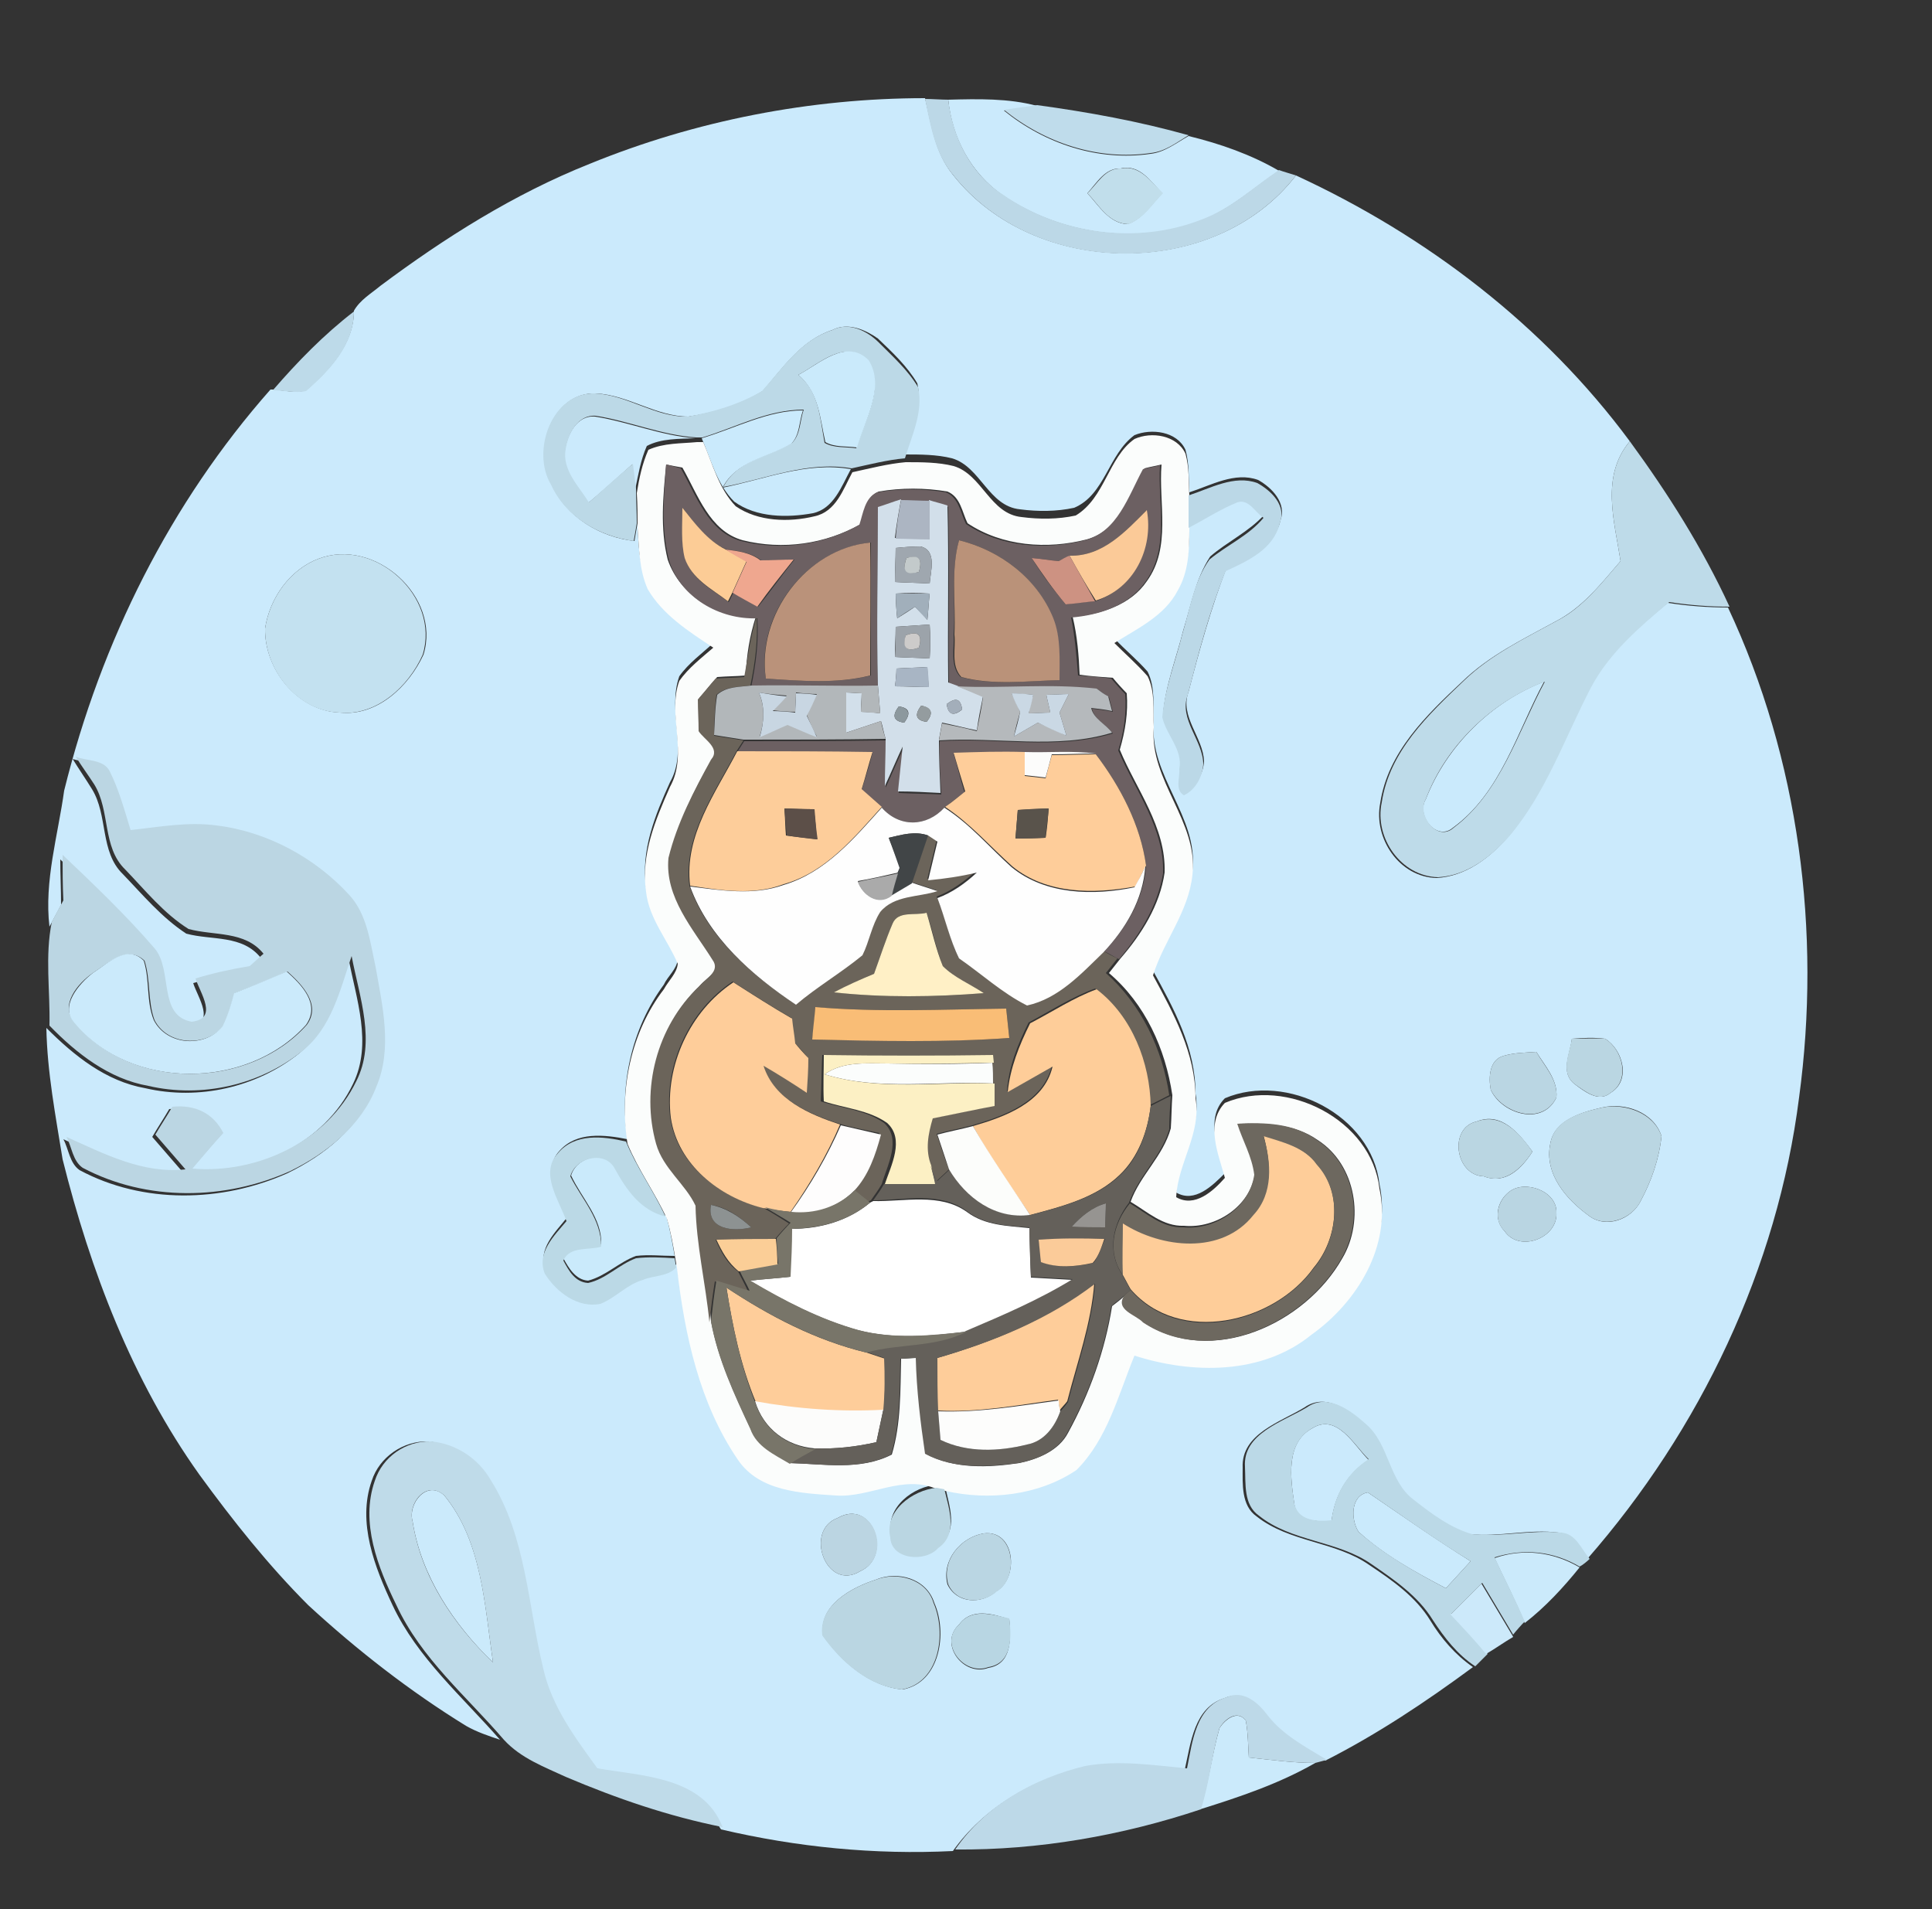 <?xml version="1.0" encoding="utf-8"?>
<!-- Generator: Adobe Illustrator 26.0.3, SVG Export Plug-In . SVG Version: 6.00 Build 0)  -->
<svg version="1.1" id="Layer_1" xmlns="http://www.w3.org/2000/svg" xmlns:xlink="http://www.w3.org/1999/xlink" x="0px" y="0px"
	 viewBox="0 0 250 247" style="enable-background:new 0 0 250 247;" xml:space="preserve">
<rect x="0" y="0" width="250" height="247" fill="#333333" stroke="none"/>
<style type="text/css">
	.st0{fill:#FFFFFF;}
	.st1{fill:#CBEAFC;}
	.st2{fill:#BCD8E7;}
	.st3{fill:#BFDCEB;}
	.st4{fill:#C1DEEB;}
	.st5{fill:#BDDAE9;}
	.st6{fill:#BCD9E7;}
	.st7{fill:#CAEAFB;}
	.st8{fill:#CAEAFC;}
	.st9{fill:#FBFDFC;}
	.st10{fill:#BEDBE9;}
	.st11{fill:#6C6062;}
	.st12{fill:#BBD8E7;}
	.st13{fill:#D2DFEA;}
	.st14{fill:#ACB5C2;}
	.st15{fill:#FCCC96;}
	.st16{fill:#FBCA98;}
	.st17{fill:#BA9279;}
	.st18{fill:#EFA78F;}
	.st19{fill:#BA927A;}
	.st20{fill:#9FA7AF;}
	.st21{fill:#C3E1F0;}
	.st22{fill:#C3CACB;}
	.st23{fill:#CD9282;}
	.st24{fill:#A1AFBB;}
	.st25{fill:#6B645A;}
	.st26{fill:#9CA3AA;}
	.st27{fill:#CDCBCA;}
	.st28{fill:#A8B5C4;}
	.st29{fill:#B2B7BA;}
	.st30{fill:#B5B9BC;}
	.st31{fill:#C8D6E2;}
	.st32{fill:#CAD8E4;}
	.st33{fill:#8C989E;}
	.st34{fill:#949C9F;}
	.st35{fill:#A3AEBA;}
	.st36{fill:#FDCD9A;}
	.st37{fill:#FECD9A;}
	.st38{fill:#FCFCFB;}
	.st39{fill:#BBD6E3;}
	.st40{fill:#5C4F48;}
	.st41{fill:#59534B;}
	.st42{fill:#FEFEFE;}
	.st43{fill:#414547;}
	.st44{fill:#AAAAAA;}
	.st45{fill:#FFF0C6;}
	.st46{fill:#CBEAFB;}
	.st47{fill:#FECD99;}
	.st48{fill:#F9BD76;}
	.st49{fill:#BAD6E2;}
	.st50{fill:#BAD6E3;}
	.st51{fill:#FCF0C4;}
	.st52{fill:#64605A;}
	.st53{fill:#6D685F;}
	.st54{fill:#FEFDFD;}
	.st55{fill:#FCFDFB;}
	.st56{fill:#BBD9E6;}
	.st57{fill:#787569;}
	.st58{fill:#B9D5E2;}
	.st59{fill:#8D9292;}
	.st60{fill:#969491;}
	.st61{fill:#FBCE97;}
	.st62{fill:#FBCB99;}
	.st63{fill:#FDFDFC;}
	.st64{fill:#BBD9E7;}
	.st65{fill:#BFDBE9;}
	.st66{fill:#BBD5E2;}
	.st67{fill:#CCE9FA;}
	.st68{fill:#B8D6E3;}
	.st69{fill:#BDD9E8;}
</style>
<g id="_x23_ffffffff">
	<path class="st0" d="M112.6,155.6l0.4-0.2c4,0.1,8.6-1.1,12.1,1.4c2.4,1.8,5.3,1.8,8.1,2.1c0.1,2.1,0.1,4.3,0.2,6.4
		c1.8,0.1,3.6,0.2,5.4,0.3c-4.4,2.7-9.1,4.7-13.8,6.7c-4.6,0.6-9.4,1-14-0.2c-5-1.4-9.6-3.8-14-6.4c1.7-0.2,3.5-0.3,5.2-0.5
		c0.1-2.1,0.1-4.1,0.2-6.2C106.1,159,109.7,158,112.6,155.6z"/>
</g>
<g id="_x23_cbeafcff">
	<path class="st1" d="M76.3,21.2c13.7-5.6,28.6-8.5,43.4-8.5c0.8,3.4,1.3,7.1,3.6,9.9c10.5,13.4,33.9,13.7,44.4,0.1
		c16.9,7.8,32.1,19.4,43.2,34.4c-3.8,4.5-2,10.3-1.2,15.5c-2.5,2.9-4.9,6-8.4,7.8c-4.2,2.3-8.6,4.4-12.1,7.8
		c-4.6,4.3-9.6,9.1-10.6,15.7c-0.9,4.6,2.5,9.6,7.3,9.7c3.7-0.2,6.9-2.6,9.2-5.3c4.8-5.6,7.2-12.8,10.6-19.3
		c2.4-4.5,6.2-7.8,10.1-11c2.6,0.4,5.2,0.6,7.8,0.6c9.2,19.6,12.1,42,9.2,63.4c-2.8,22.1-12.8,43-27.4,59.7
		c-1.1-1.2-1.8-3.2-3.7-3.4c-3.8-0.5-7.7,0.6-11.5,0.2c-2.8-0.8-5.2-2.6-7.5-4.4c-3.2-2.4-3.1-7.2-6.2-9.8c-2-1.9-5-4.1-7.7-2.2
		c-3.1,1.9-8.2,3.4-8,7.8c0,2.1-0.2,4.9,1.8,6.3c4.3,3.4,10.2,3.2,14.6,6.3c3,2,6,4.1,7.9,7.2c1.4,2.3,3.2,4.4,5.5,6
		c-6.1,4.5-12.4,8.7-19.1,12.1c-2.7-1.7-5.7-3.2-7.7-5.8c-1.2-1.6-3.1-3.3-5.3-2.3c-4,1.2-4.4,5.8-5.2,9.3
		c-4.4-0.4-8.8-1.1-13.2-0.3c-6.6,1.6-12.8,5.2-16.8,10.8c-10.1,0.5-20.2-0.5-30-2.8l-0.2-0.3c-2.5-6.5-10.4-6.5-16.2-7.6
		c-2.9-4-5.9-8-7-12.9c-2-8.2-2.1-17.1-6.8-24.4c-1.6-2.8-4.5-4.7-7.7-5c-3.2-0.1-6.3,2-7.3,5.1c-1.9,5.4,0.4,11.2,2.7,16.1
		c3.2,6.8,9,11.8,13.9,17.4c-1.5-0.5-3-1-4.4-1.8c-7.3-4.5-14.1-9.8-20.4-15.6c-5.2-5.2-9.8-11-14.1-16.9
		c-8.7-12.2-14.1-26.4-17.7-40.8c-0.9-5.6-2-11.3-2.1-17c3.6,3.6,7.7,6.9,12.8,7.8c6.9,1.6,14.4-0.1,19.9-4.5
		c3.7-3.1,4.9-8,6.4-12.3c1,5.3,3.1,11,0.6,16.2c-3.7,7.8-12.8,12-21.2,11.3c1.3-1.5,2.7-3.1,4-4.6c-1.3-2.6-3.7-3.7-6.6-3.4
		c-0.7,1.2-1.5,2.4-2.2,3.6c1.3,1.5,2.6,3,3.9,4.5c-5.6,0.7-10.5-2-15.4-4.2c0.7,1.3,0.8,3.1,2.1,4c8.2,4.4,18.4,4.2,26.9,0.4
		c4.7-2.3,9.2-5.8,11.1-10.9c2.1-5,0.8-10.4-0.1-15.5c-0.7-3.2-1.1-6.8-3.4-9.3c-4.5-4.9-10.6-8.3-17.2-9c-3.7-0.5-7.5,0.2-11.1,0.6
		c-0.8-2.6-1.5-5.2-2.7-7.6c-0.8-1.7-2.9-1.4-4.4-1.9c0.8,1.3,1.7,2.6,2.5,3.9c2.1,3.4,1,8.1,4,11c2.6,2.7,5,5.6,8.2,7.7
		c3.3,0.9,7.3,0.1,9.7,3.2c-0.5,0.4-1.3,1.2-1.8,1.6c-2.4,0.3-4.7,0.9-7,1.6c0.6,1.9,3,5.2-0.5,5.6c-4.4-0.8-2.4-6.7-4.8-9.5
		c-3.7-4.3-7.8-8.2-11.9-12.1c0,2,0.1,3.9,0.1,5.9c-0.5,0.9-1,1.9-1.5,2.8c-0.7-5.9,1.1-11.8,1.9-17.6C13.1,82.9,22.1,65,35,50.4
		l0.3,0c1.4,0.1,2.9,0.5,4.3,0.1c3-2.6,6.2-6,6.2-10.3c0.8-1.4,2.2-2.2,3.4-3.2C57.5,30.8,66.5,25.1,76.3,21.2 M107.7,42.7
		c-4,1.3-6.4,4.9-9,7.9c-2.9,1.8-6.3,2.8-9.6,3.3c-4.2,0-7.8-2.8-12-3c-5.6-0.2-8.3,7.5-5.7,11.8c1.9,4.2,6.2,6.8,10.7,7.3
		c0.1-0.6,0.3-1.8,0.4-2.3c0.1,2.7,0.2,5.4,1.3,7.9c1.9,3.4,5.3,5.5,8.5,7.6c-1.5,1.4-3.2,2.6-4.4,4.3c-1.6,4.5,1.2,9.5-1.2,13.7
		c-1.9,4.2-3.8,8.8-3.1,13.6c0.4,3.5,2.8,6.2,4.1,9.3c-0.1,1.3-1.3,2.2-1.8,3.3c-4.2,5.7-5.8,13.1-4.7,20c-3-0.6-6.6-1-8.8,1.5
		c-2.4,2.6,0.1,6,1,8.6c-1.5,1.9-3.9,4.1-2.8,6.8c1.4,2.4,4.2,4.5,7.2,3.9c2-0.8,3.5-2.5,5.5-3.1c1.4-0.6,3.2-0.4,4.3-1.6
		c1,8.6,2.8,17.6,7.9,24.8c2.8,4.1,8.2,4.4,12.7,4.6c4.5,0.3,8.8-2.8,13.1-0.8c-3.1,0.2-6.7,2.9-6,6.4c0.2,2.9,4.5,3.3,6.2,1.4
		c2.6-1.8,1.3-5.1,0.8-7.6c5.7,1.3,12.1,0.6,17-2.7c4-4,5.3-9.8,7.5-14.8c7.5,2.4,16.5,2.5,22.9-2.7c5.9-4.2,10.4-11.4,8.8-18.9
		c-1-8.9-12-14.5-20-11.1c-2.6,2.6-0.8,6.6,0,9.7c-1.6,1.6-3.9,3.9-6.3,2.5c0.2-4.4,3.3-8.2,2.5-12.8c0-5.9-2.8-11-5.5-15.9
		c1.4-4.4,4.6-8.2,5.1-13c0.8-6.9-5.6-12.2-5-19.1c-0.1-2.2,0.2-4.6-0.8-6.6c-1.3-1.5-2.9-2.8-4.3-4.3c3-1.9,6.5-3.5,8.2-6.8
		c1.4-2.4,1.5-5.2,1.5-7.9c2.1-1.1,4.1-2.4,6.3-3.3c1.5-0.5,2.3,1.3,3.4,2c-2,2.2-4.8,3.5-7,5.4c-1.9,2.9-2.5,6.4-3.5,9.6
		c-0.9,3.6-2.3,7.1-2.6,10.8c0.4,2.3,2.6,4.2,2.2,6.7c0.2,1.1-0.6,2.7,0.6,3.4c1.5-0.8,2.4-2.4,2.5-4c-0.1-3.1-3.2-5.8-2-9
		c1.4-5.4,2.9-10.8,4.9-16c2.9-1.3,6.2-2.8,7-6.2c0.8-2.2-1.1-4.2-2.9-5.2c-3-1.1-6.1,0.7-8.9,1.6c-0.1-1.8,0-3.7-0.5-5.5
		c-1.1-2.4-4.4-2.8-6.6-1.9c-3.4,2.5-3.8,7.7-7.8,9.4c-2.3,0.5-4.7,0.5-7,0.2c-4.1-0.4-5.1-5.5-8.8-6.6c-2-0.5-4.1-0.5-6.2-0.5
		c1-2.9,2.4-6,1.7-9.2c-1.3-2.2-3.2-4-5.1-5.8C112.2,42.8,109.8,41.6,107.7,42.7 M41.2,72.3c-3.7,1.4-6.3,5.1-6.9,9
		C34.2,86.6,38.5,92,44,92.2c4.8,0.5,8.9-3.4,10.8-7.5C57.1,77.2,48.5,69.5,41.2,72.3 M203.4,134.4c-0.2,1.9-1.6,4.4,0.4,5.9
		c1.2,0.9,3.1,2.4,4.6,1.1c2.7-1.6,1.6-5.6-0.7-7C206.2,134.2,204.8,134.3,203.4,134.4 M194.6,136.6c-1.9,0.5-2,2.8-1.7,4.4
		c1.4,3.1,6.7,4.8,8.5,1c0.2-2.3-1.5-4.1-2.6-5.9C197.4,136.2,196,136.2,194.6,136.6 M207.3,143.3c-2.6,0.6-6.2,1.6-6.7,4.7
		c-0.8,3.9,2.1,7.2,5,9.3c2.2,1.7,5.5,0.5,6.7-1.9c1.4-2.6,2.4-5.5,2.7-8.4C214,143.9,210.3,142.6,207.3,143.3 M192,152.2
		c2.8,1.1,4.9-1,6.3-3.2c-1.7-2.3-4-5.2-7.2-3.9C187.4,145.9,188.3,152.1,192,152.2 M195.3,154.2c-1.6,1.2-2.1,3.6-0.6,5.1
		c1.9,2.8,6.9,0.9,6.7-2.4C201.5,154.1,197.3,152.6,195.3,154.2 M108.4,196.4c-4.4,1.6-1.5,9.6,2.9,6.9
		C115.6,201.4,112.9,193.8,108.4,196.4 M127.3,198.4c-3,0.5-5.5,3.5-4.7,6.6c1.2,2.5,4.4,2.6,6.3,0.9
		C131.9,204.2,131.4,197.9,127.3,198.4 M113.3,204.4c-3.1,1-7.4,3.3-6.8,7.2c2.4,3.4,6,6.6,10.3,7c4.9-0.9,5.8-7.4,4.1-11.2
		C119.9,204.2,116.1,203.2,113.3,204.4 M124.1,210.2c-2.7,2.5,0.6,6.8,3.8,5.6c3.1-0.5,2.9-3.9,2.7-6.3
		C128.4,208.8,125.7,208,124.1,210.2z"/>
	<path class="st1" d="M122.7,12.9c3.8-0.1,7.8-0.2,11.5,0.8c-1.4,0.2-2.8,0.4-4.3,0.6c5.3,4.3,12.2,6.6,19,5.6
		c1.8-0.2,3.3-1.4,4.9-2.3c4.1,1,8.1,2.4,11.7,4.5c-3.3,2.2-6.3,5-10,6.4c-8.4,3.3-18.3,1.8-25.7-3.2
		C125.6,22.4,123.2,17.8,122.7,12.9 M140.7,25c1.5,1.6,2.8,3.9,5.2,4c2-0.7,3.1-2.6,4.5-4c-1.5-1.5-2.9-3.8-5.4-3.2
		C143,21.7,141.9,23.7,140.7,25z"/>
	<path class="st1" d="M73.1,58.2c0.3-1.9,1.5-4.5,3.9-4.3c4.4,0.7,8.6,2.5,13,2.8c-2.1,0.1-4.4,0-6.3,1c-0.8,1.8-1.1,3.7-1.5,5.6
		c-0.1-0.8-0.3-2.4-0.4-3.2c-1.9,1.7-3.8,3.4-5.7,5C74.8,63,72.6,60.9,73.1,58.2z"/>
	<path class="st1" d="M169.8,184.8c3.2-2,5.4,2.2,7.3,4.1c-2.8,1.8-4.4,4.6-4.8,7.9c-1.8,0.1-4.4,0.1-4.8-2.1
		C167,191.3,166.3,186.7,169.8,184.8z"/>
</g>
<g id="_x23_bcd8e7ff">
	<path class="st2" d="M119.7,12.8c0.8,0,2.2,0.1,3,0.1c0.6,4.9,2.9,9.6,7.1,12.3c7.4,5.1,17.3,6.5,25.7,3.2c3.8-1.4,6.7-4.2,10-6.4
		c0.5,0.2,1.6,0.5,2.2,0.7c-10.5,13.6-33.8,13.4-44.4-0.1C121,19.9,120.4,16.2,119.7,12.8z"/>
</g>
<g id="_x23_bfdcebff">
	<path class="st3" d="M129.9,14.2c1.4-0.2,2.8-0.4,4.3-0.6c6.6,0.9,13.2,2.1,19.6,3.9c-1.5,0.9-3,2.1-4.9,2.3
		C142.1,20.8,135.2,18.5,129.9,14.2z"/>
</g>
<g id="_x23_c1deebff">
	<path class="st4" d="M140.7,25c1.3-1.2,2.3-3.3,4.4-3.2c2.4-0.5,3.9,1.8,5.4,3.2c-1.4,1.4-2.5,3.3-4.5,4
		C143.4,28.9,142.2,26.5,140.7,25z"/>
</g>
<g id="_x23_bddae9ff">
	<path class="st5" d="M35.3,50.5c3.2-3.7,6.6-7.2,10.5-10.2c0,4.3-3.1,7.6-6.2,10.3C38.2,50.9,36.7,50.5,35.3,50.5z"/>
</g>
<g id="_x23_bcd9e7ff">
	<path class="st6" d="M107.7,42.7c2.1-1.1,4.5,0.1,6,1.6c1.8,1.8,3.8,3.6,5.1,5.8c0.7,3.2-0.8,6.2-1.7,9.2c-2.3,0.2-4.6,0.8-6.9,1.3
		c-5.7-1-11.1,1.4-16.6,2.4c1.8-3.5,5.9-3.9,8.9-5.7c1.1-1.1,1-2.9,1.5-4.3c-4.7,0-8.8,2.3-13.1,3.6l-0.8,0c-4.5-0.3-8.6-2.1-13-2.8
		c-2.3-0.2-3.6,2.3-3.9,4.3c-0.5,2.7,1.7,4.8,3,6.9c1.9-1.7,3.8-3.4,5.7-5c0.1,0.8,0.3,2.4,0.4,3.2c0,1.5,0.1,3,0.1,4.5
		c-0.1,0.6-0.3,1.8-0.4,2.3c-4.5-0.6-8.8-3.1-10.7-7.3c-2.6-4.3,0.1-12,5.7-11.8c4.2,0.2,7.8,3.1,12,3c3.4-0.6,6.7-1.6,9.6-3.3
		C101.3,47.6,103.6,44,107.7,42.7 M103.3,48.5c2.7,2.2,2.8,5.6,3.4,8.8c1.2,0.7,2.8,0.5,4.1,0.7c1-3.5,3.8-7.8,1.5-11.3
		C109.4,43.7,106,47.1,103.3,48.5z"/>
</g>
<g id="_x23_caeafbff">
	<path class="st7" d="M103.3,48.5c2.7-1.4,6.2-4.8,9.1-1.9c2.2,3.5-0.5,7.8-1.5,11.3c-1.4-0.2-2.9,0-4.1-0.7
		C106.1,54.2,106,50.8,103.3,48.5z"/>
	<path class="st7" d="M73.9,152.1c0.7-2.5,4.6-3.4,5.8-0.9c1.5,2.7,3.3,5.3,6.5,6.1c0.5,1.7,0.8,3.5,1.1,5.2c-1.7,0-3.3-0.2-5,0
		c-2.2,0.8-3.9,2.6-6.2,3.2c-1.6-0.1-2.5-1.6-3.2-2.9c0.8-1.9,3.3-1.3,4.9-1.8C77.9,157.6,75.3,155.1,73.9,152.1z"/>
</g>
<g id="_x23_caeafcff">
	<path class="st8" d="M90.8,56.7c4.4-1.3,8.5-3.6,13.1-3.6c-0.5,1.4-0.4,3.2-1.5,4.3c-3,1.8-7.1,2.2-8.9,5.7
		c5.5-1.1,10.9-3.4,16.6-2.4c-1.2,2.2-2.2,5.1-4.9,5.7C101.9,67,97.9,67,95,64.9C92.8,62.7,92,59.5,90.8,56.7z"/>
	<path class="st8" d="M184.5,103.4c2.7-6.9,8.5-12.6,15.3-15.2c-3.5,6.5-5.6,14.4-11.8,18.9C185.9,108.9,183.2,105.5,184.5,103.4z"
		/>
	<path class="st8" d="M175.8,198.2c-1-1.5-1.1-4.7,1.2-5.1c4.4,3,8.8,6.1,13.3,8.9c-1.1,1.2-2.1,2.3-3.2,3.5
		C183.1,203.4,179.1,201.2,175.8,198.2z"/>
</g>
<g id="_x23_fbfdfcff">
	<path class="st9" d="M146.8,56.8c2.2-1,5.5-0.5,6.6,1.9c0.5,1.8,0.4,3.6,0.5,5.5c0,1.4,0,2.8,0,4.3c0,2.7-0.1,5.5-1.5,7.9
		c-1.7,3.3-5.2,4.9-8.2,6.8c1.4,1.4,3,2.8,4.3,4.3c1,2,0.7,4.4,0.8,6.6c-0.6,6.9,5.8,12.2,5,19.1c-0.5,4.8-3.7,8.5-5.1,13
		c2.7,5,5.5,10.1,5.5,15.9c0.8,4.5-2.3,8.4-2.5,12.8c2.4,1.4,4.8-0.8,6.3-2.5c-0.8-3-2.6-7,0-9.7c8-3.4,19,2.2,20,11.1
		c1.6,7.4-2.9,14.7-8.8,18.9c-6.4,5.2-15.4,5.1-22.9,2.7c-2.1,5.1-3.5,10.8-7.5,14.8c-4.9,3.3-11.3,4-17,2.7l-1-0.2
		c-4.4-2-8.7,1.1-13.1,0.8c-4.5-0.3-9.9-0.5-12.7-4.6c-5-7.3-6.9-16.2-7.9-24.8l-0.2-1.2c-0.3-1.8-0.6-3.5-1.1-5.2
		c-1.5-3.3-3.7-6.3-5.1-9.7c-1.1-6.9,0.4-14.4,4.7-20c0.6-1.1,1.7-2.1,1.8-3.3c-1.3-3.1-3.7-5.8-4.1-9.3c-0.7-4.8,1.2-9.3,3.1-13.6
		c2.4-4.3-0.4-9.3,1.2-13.7c1.2-1.7,2.9-3,4.4-4.3c-3.2-2.1-6.6-4.3-8.5-7.6c-1.1-2.5-1.1-5.2-1.3-7.9c0-1.5,0-3-0.1-4.5
		c0.3-1.9,0.7-3.8,1.5-5.6c2-0.9,4.2-0.8,6.3-1l0.8,0c1.2,2.8,2,6,4.2,8.3c2.9,2,6.9,2.1,10.2,1.3c2.8-0.6,3.7-3.5,4.9-5.7
		c2.3-0.5,4.6-1.1,6.9-1.3c2.1,0,4.2,0,6.2,0.5c3.7,1.1,4.7,6.2,8.8,6.6c2.3,0.3,4.7,0.3,7-0.2C143,64.4,143.4,59.2,146.8,56.8
		 M86.2,60.1c-0.4,4.1-0.8,8.3,0.2,12.3c1.6,4.7,6.6,7.7,11.4,7.4c-0.8,2.5-1.2,5-1.3,7.6c-1.2,0.1-2.5,0.1-3.7,0.2
		c-0.8,0.9-1.5,1.8-2.3,2.7c0,1.4,0,2.7,0.1,4.1c0.7,1.2,2.9,2.3,1.6,3.7c-2.3,4-4.4,8.2-5.5,12.7c-0.6,5.1,3.2,9.2,5.7,13.2
		c1.1,1.5-1,2.5-1.8,3.5c-5.4,5.1-7.5,13.2-5.5,20.3c0.9,3.2,3.8,5.1,5.1,8c0.1,5.1,1.4,10,1.8,15.1c0.9,4.9,3,9.4,5.1,13.9
		c0.9,2.3,3.2,3.3,5.1,4.5c4.4,0.1,9.1,1,13.2-1.1c1.2-4,1.1-8.3,1.2-12.4c0.5,0,1.5-0.1,2-0.1c0.1,4.2,0.6,8.3,1.2,12.4
		c3.7,2,8.1,1.8,12.1,1.2c2.4-0.5,5.1-1.6,6.3-3.9c2.8-5.1,4.8-10.7,5.7-16.4c0.4-0.3,1.3-1,1.7-1.4c-1.3,1.8,1.4,2.4,2.4,3.5
		c8.8,5.8,20.9,0.2,25.7-8.3c2.9-4.9,1.8-12.1-3.2-15.3c-3-2.1-6.8-2.2-10.3-2.1c0.7,2.1,1.9,4.1,2.2,6.4c-0.6,4.3-5.1,7.2-9.2,6.8
		c-2.7,0.1-4.7-1.8-6.9-3.1c1.2-3.4,4.2-5.9,5.2-9.5c0.1-1.4,0.1-2.9,0.2-4.3c-0.9-6-3.5-11.8-8.2-15.8c0.4-0.5,1.1-1.4,1.5-1.9
		c2.7-3.1,5.1-6.9,5.7-11.1c0.2-5.9-3.7-10.8-5.8-15.9c0.7-2.4,1.1-4.8,0.9-7.3c-0.5-0.5-1.4-1.5-1.8-2c-1.4-0.1-2.9-0.2-4.3-0.4
		c-0.1-2.5-0.3-5-0.9-7.5c3.6-0.3,7.5-1.5,9.6-4.6c3.2-4.4,1.5-10.1,1.9-15.1c-0.8,0.2-1.5,0.3-2.2,0.5c-1.8,3.5-3.2,8-7.5,9.2
		c-5.1,1.3-10.9,0.9-15.4-2.1c-0.7-1.4-0.9-3.4-2.6-4.1c-2.9-0.5-6-0.5-8.9,0c-1.7,0.7-1.8,2.7-2.3,4.2c-4.6,2.6-10.1,3.4-15.3,2.1
		c-4.3-1.2-5.8-5.9-7.8-9.4C87.7,60.4,86.7,60.2,86.2,60.1z"/>
	<path class="st9" d="M106.7,139c2.4-1.7,5.4-1.4,8.2-1.4c4.6,0.1,9.1,0.1,13.7-0.1c0,0.7,0,2,0.1,2.7
		C121.3,139.8,113.8,141.2,106.7,139z"/>
</g>
<g id="_x23_bedbe9ff">
	<path class="st10" d="M209.7,72.6c-0.8-5.2-2.6-11,1.2-15.5c4.9,6.7,9.4,13.8,12.9,21.4c-2.6,0-5.2-0.2-7.8-0.6
		c-3.8,3.2-7.7,6.5-10.1,11c-3.4,6.5-5.8,13.6-10.6,19.3c-2.4,2.7-5.5,5.1-9.2,5.3c-4.8-0.1-8.3-5.1-7.3-9.7c1-6.6,6-11.3,10.6-15.7
		c3.5-3.4,7.9-5.5,12.1-7.8C204.8,78.6,207.2,75.5,209.7,72.6 M184.5,103.4c-1.2,2.1,1.5,5.6,3.6,3.7c6.1-4.6,8.3-12.4,11.8-18.9
		C193,90.8,187.1,96.5,184.5,103.4z"/>
</g>
<g id="_x23_6c6062ff">
	<path class="st11" d="M86.2,60.1c0.5,0.1,1.5,0.4,1.9,0.5c2,3.5,3.5,8.2,7.8,9.4c5.2,1.3,10.7,0.5,15.3-2.1
		c0.5-1.5,0.7-3.5,2.3-4.2c2.9-0.5,6-0.5,8.9,0c1.7,0.7,1.9,2.7,2.6,4.1c4.5,3,10.2,3.4,15.4,2.1c4.2-1.1,5.6-5.7,7.5-9.2
		c0.7-0.2,1.5-0.3,2.2-0.5c-0.3,5,1.3,10.7-1.9,15.1c-2.2,3.1-6,4.3-9.6,4.6c0.5,2.5,0.7,5,0.9,7.5c1.4,0.1,2.9,0.2,4.3,0.4
		c0.4,0.5,1.3,1.5,1.8,2c0.2,2.5-0.2,5-0.9,7.3c2.2,5.2,6,10.1,5.8,15.9c-0.7,4.2-3,7.9-5.7,11.1c-0.5-0.2-1.4-0.8-1.9-1
		c2.9-3.1,5.1-6.8,5.4-11.1c-0.7-5.2-3.3-10.2-6.5-14.4c-3-0.4-6.1-0.2-9.2-0.2c-3.1,0-6.1,0-9.2,0.1c0.5,1.7,0.9,3.4,1.4,5
		c-0.9,0.7-1.7,1.3-2.6,2c-2.3,2.5-5.8,2.6-8.1,0c-0.9-0.7-1.8-1.5-2.6-2.3c0.5-1.6,1-3.2,1.4-4.8c-5.8-0.1-11.7-0.1-17.5-0.1
		l0.9-1.4c6.1,0,12.3,0,18.4-0.1c0.1,2,0,4-0.1,6.1c0.8-1.7,1.5-3.4,2.3-5.1c-0.2,1.9-0.4,3.9-0.6,5.8c1.8,0.1,3.7,0.1,5.5,0.2
		c-0.1-2.3-0.3-4.6-0.2-6.9c7.4-0.5,15.1,1.2,22.4-1c-0.8-1.1-2.4-1.8-2.7-3.2c0.9,0.1,1.8,0.2,2.7,0.4l-0.5-1.9
		c-0.4-0.2-1.1-0.8-1.5-1c-6-0.7-12.1,0-18.1-0.3c-0.3-0.1-0.8-0.3-1.1-0.4c-0.1-7.6,0.1-15.2-0.1-22.9c-0.6-0.2-1.8-0.5-2.4-0.7
		c-0.9,0-2.7-0.1-3.7-0.1c-1,0.3-2,0.6-3,1c0,7.7-0.2,15.4,0,23.1c-5.5,0-11-0.1-16.4,0c0.6-2.9,1-5.9,0.8-8.9
		c-4.9,0.2-9.9-2.7-11.4-7.4C85.5,68.4,85.9,64.2,86.2,60.1 M88.3,65.7c0.1,2.2-0.2,4.4,0.4,6.6c0.8,2.7,3.5,4,5.6,5.6l0.6-1.2
		c1.1,0.6,2.2,1.2,3.2,1.8c1.6-2,3.1-4.1,4.7-6.1c-1.4,0.1-2.9,0.1-4.3,0.1c-1.3-1-2.9-1.2-4.5-1.4C91.5,70,89.9,67.8,88.3,65.7
		 M138.4,71.9c-0.4,0.2-1,0.5-1.4,0.7c-1.1-0.1-2.3-0.3-3.5-0.4c1.3,2.1,2.8,4.1,4.4,6c1.3-0.2,2.6-0.3,3.8-0.4
		c4.9-1.6,7.5-6.8,6.6-11.7C145.6,68.8,142.7,72,138.4,71.9 M124.1,69.9c-1.1,4-0.4,8.1-0.7,12.2c0.1,1.8-0.5,4.1,0.9,5.5
		c4.1,1.1,8.5,0.5,12.7,0.4c0-2.7,0.3-5.5-0.8-8C134.2,74.8,129.4,71.2,124.1,69.9 M99.1,87.8c4.5,0.3,9.1,0.7,13.6-0.4
		c0-5.8,0-11.5,0-17.2C104.3,71,97.8,79.6,99.1,87.8z"/>
</g>
<g id="_x23_bbd8e7ff">
	<path class="st12" d="M153.8,64.1c2.8-0.9,5.9-2.7,8.9-1.6c1.8,1,3.8,2.9,2.9,5.2c-0.8,3.4-4.2,4.9-7,6.2c-2.1,5.2-3.5,10.6-4.9,16
		c-1.2,3.2,2,5.9,2,9c-0.1,1.6-1,3.3-2.5,4c-1.2-0.7-0.5-2.3-0.6-3.4c0.5-2.5-1.7-4.4-2.2-6.7c0.3-3.7,1.7-7.2,2.6-10.8
		c1-3.3,1.5-6.8,3.5-9.6c2.3-1.9,5.1-3.1,7-5.4c-1.1-0.7-1.9-2.5-3.4-2c-2.2,0.9-4.2,2.2-6.3,3.3C153.8,66.9,153.8,65.5,153.8,64.1z
		"/>
</g>
<g id="_x23_d2dfeaff">
	<path class="st13" d="M113.6,65.6c1-0.3,2-0.7,3-1c-0.3,1.6-0.6,3.3-0.8,5c1.5,0,3,0.1,4.4,0.1c0-1.7,0-3.3,0-5
		c0.6,0.2,1.8,0.5,2.4,0.7c0.2,7.6,0,15.2,0.1,22.9c0.3,0.1,0.8,0.3,1.1,0.4c1.1,0.5,2.3,0.9,3.4,1.4c-0.3,1.5-0.6,2.9-0.8,4.4
		c-1.5-0.3-3-0.7-4.5-1c-0.1,0.5-0.3,1.7-0.4,2.2c0,2.3,0.1,4.6,0.2,6.9c-1.8-0.1-3.7-0.2-5.5-0.2c0.2-1.9,0.4-3.9,0.6-5.8
		c-0.8,1.7-1.5,3.4-2.3,5.1c0-2,0.1-4,0.1-6.1c-0.2-0.6-0.4-1.7-0.6-2.3c-1.5,0.5-3,1-4.5,1.5c0-1.7,0-3.5,0-5.2
		c0.5,0,1.5,0.1,2,0.1c0,0.6-0.1,1.8-0.1,2.4c0.6,0,1.9,0.1,2.5,0.2c-0.1-1.2-0.2-2.4-0.3-3.6C113.4,81.1,113.6,73.3,113.6,65.6
		 M115.9,70.9c0,1.4-0.1,2.9-0.1,4.4c1.5,0.1,3,0.1,4.5,0.2c0.1-1.5,1-4.3-1.2-4.8C118.3,70.7,116.7,70.8,115.9,70.9 M115.9,76.8
		c0,0.8,0.1,2.4,0.2,3.2c0.8-0.5,1.6-1,2.3-1.5c0.4,0.4,1.2,1.2,1.6,1.7c0.1-0.8,0.2-2.6,0.3-3.4C118.8,76.7,117.4,76.7,115.9,76.8
		 M115.9,81.1c0,1.3-0.1,2.6-0.1,3.9c1.5,0.1,3,0.1,4.5,0.2c0.1-1.5,0.1-2.9,0-4.4C118.8,80.9,117.4,81,115.9,81.1 M116,86.5
		c0,0.6-0.1,1.8-0.2,2.3c1.5,0,2.9,0.1,4.4,0.1c-0.1-0.7-0.2-2-0.2-2.6C118.7,86.4,117.4,86.4,116,86.5 M116.3,91.4
		c-0.9,1.2-0.7,1.9,0.7,2.1C117.9,92.3,117.7,91.6,116.3,91.4 M119.2,91.3c-0.9,1.2-0.7,1.9,0.7,2.1
		C120.8,92.3,120.6,91.6,119.2,91.3 M122.5,91.1c0.2,1.4,0.9,1.6,2,0.7C124.3,90.4,123.7,90.2,122.5,91.1z"/>
</g>
<g id="_x23_acb5c2ff">
	<path class="st14" d="M116.6,64.7c0.9,0,2.7,0.1,3.7,0.1c0,1.7,0,3.3,0,5c-1.5,0-3-0.1-4.4-0.1C116,68,116.3,66.3,116.6,64.7z"/>
</g>
<g id="_x23_fccc96ff">
	<path class="st15" d="M88.3,65.7c1.6,2,3.2,4.2,5.6,5.4c0.9,0.5,1.8,1,2.7,1.5c-0.6,1.3-1.2,2.7-1.8,4l-0.6,1.2
		c-2.1-1.6-4.7-2.9-5.6-5.6C88.1,70.2,88.3,67.9,88.3,65.7z"/>
</g>
<g id="_x23_fbca98ff">
	<path class="st16" d="M138.4,71.9c4.3,0.1,7.2-3.1,10-5.9c0.9,5-1.7,10.2-6.6,11.7C140.6,75.8,139.5,73.9,138.4,71.9z"/>
</g>
<g id="_x23_ba9279ff">
	<path class="st17" d="M124.1,69.9c5.3,1.3,10.1,4.9,12.2,10.1c1,2.5,0.8,5.4,0.8,8c-4.2,0.1-8.6,0.7-12.7-0.4
		c-1.4-1.5-0.7-3.7-0.9-5.5C123.7,78,123,73.8,124.1,69.9z"/>
</g>
<g id="_x23_efa78fff">
	<path class="st18" d="M93.9,71.1c1.6,0.2,3.2,0.4,4.5,1.4c1.4,0,2.9-0.1,4.3-0.1c-1.6,2-3.2,4-4.7,6.1c-1.1-0.6-2.2-1.2-3.2-1.8
		c0.6-1.3,1.2-2.7,1.8-4C95.7,72.2,94.8,71.7,93.9,71.1z"/>
</g>
<g id="_x23_ba927aff">
	<path class="st19" d="M99.1,87.8c-1.2-8.2,5.2-16.8,13.5-17.6c0.1,5.7,0,11.5,0,17.2C108.2,88.5,103.6,88.1,99.1,87.8z"/>
</g>
<g id="_x23_9fa7afff">
	<path class="st20" d="M115.9,70.9c0.8-0.1,2.4-0.2,3.2-0.2c2.2,0.5,1.3,3.3,1.2,4.8c-1.5-0.1-3-0.1-4.5-0.2
		C115.8,73.8,115.9,72.4,115.9,70.9 M117.3,72.2c-0.6,1.6,0,2.2,1.6,1.8C119.4,72.3,118.9,71.8,117.3,72.2z"/>
</g>
<g id="_x23_c3e1f0ff">
	<path class="st21" d="M41.2,72.3c7.3-2.8,15.8,4.9,13.5,12.4c-1.8,4.1-6,8-10.8,7.5c-5.5-0.2-9.7-5.6-9.6-10.9
		C34.9,77.4,37.5,73.7,41.2,72.3z"/>
</g>
<g id="_x23_c3cacbff">
	<path class="st22" d="M117.3,72.2c1.6-0.5,2.1,0.1,1.6,1.8C117.2,74.5,116.7,73.9,117.3,72.2z"/>
</g>
<g id="_x23_cd9282ff">
	<path class="st23" d="M133.5,72.2c1.2,0.1,2.3,0.3,3.5,0.4c0.4-0.2,1-0.6,1.4-0.7c1.1,2,2.2,3.9,3.3,5.9c-1.3,0.1-2.6,0.3-3.8,0.4
		C136.3,76.3,134.9,74.3,133.5,72.2z"/>
</g>
<g id="_x23_a1afbbff">
	<path class="st24" d="M115.9,76.8c1.5,0,2.9,0,4.4,0c-0.1,0.8-0.2,2.6-0.3,3.4c-0.4-0.4-1.2-1.2-1.6-1.7c-0.8,0.5-1.6,1-2.3,1.5
		C116,79.2,115.9,77.6,115.9,76.8z"/>
</g>
<g id="_x23_6b645aff">
	<path class="st25" d="M97.9,79.8c0.2,3-0.2,6-0.8,8.9c-1.5,0.2-3.2,0.1-4.4,1.2c-0.2,1.7-0.3,3.5-0.3,5.3c1.3,0.2,2.6,0.4,3.8,0.6
		l-0.9,1.4c-2.8,5.4-6.9,10.9-6.1,17.4c2.4,6.7,8,11.5,13.7,15.3c2.8-2.3,5.9-4.1,8.6-6.4c0.9-1.8,1.3-3.8,2.3-5.6
		c1.8-2.2,5-1.9,7.4-2.7c-1.1-0.4-2.2-0.7-3.3-1.1c0.7-2.1,1.4-4.1,2.1-6.2c0.3,0.2,0.9,0.6,1.2,0.8c-0.4,1.7-0.8,3.3-1.2,5
		c2.1-0.2,4.2-0.6,6.3-1c-1.5,1.3-3.2,2.6-5.1,3.3c1.1,2.5,1.6,5.3,2.8,7.8c2.9,2,5.6,4.6,8.8,6.1c4.1-0.8,7-4.1,9.9-6.9
		c0.5,0.3,1.4,0.8,1.9,1c-0.4,0.5-1.1,1.4-1.5,1.9c4.6,4.1,7.3,9.8,8.2,15.8c-0.6,0.3-1.9,1-2.6,1.3c-0.2-5.7-2.4-11.6-7-15.1
		c-3,1.1-5.8,2.9-8.6,4.4c-1.4,2.8-2.6,5.8-2.8,8.9c1.9-1.1,3.8-2.2,5.8-3.3c-1.1,4.7-6.2,6.5-10.3,7.7c-1.5,0.4-3.1,0.7-4.6,1.1
		c0.5,1.5,1,3.1,1.6,4.6c-0.5,0.5-1.1,1-1.6,1.5c-0.2-0.5-0.7-1.5-0.9-2c-0.8-2-0.4-4.1,0.2-6.1c2.7-0.5,5.3-1.1,8-1.6
		c0-0.7,0-2.2,0-2.9c0-0.7,0-2-0.1-2.7l-0.1-1c-7.3,0.1-14.6,0.1-21.9,0c-0.1,2-0.1,4-0.2,6c2.7,0.9,5.8,1.1,8.2,2.8
		c2.3,2.1,0.4,5.5-0.3,7.9c-0.4,0.7-0.9,1.4-1.4,2.1l-0.4,0.2c-0.5-0.4-1.5-1.2-2-1.6c1.8-2.1,2.7-4.7,3.5-7.3
		c-1.8-0.4-3.5-0.7-5.2-1.2c-4-1.3-8.6-3.3-9.9-7.6c1.9,1.1,3.8,2.2,5.6,3.5c0-1.5,0.1-3,0.2-4.5c-0.4-0.5-1.2-1.4-1.7-1.9
		c-0.1-1.1-0.3-2.2-0.4-3.2c-2.6-1.5-5.1-3.1-7.6-4.7c-5.6,3.7-8.9,10.8-8.1,17.5c0.9,6.2,6.3,10.3,12.1,11.8c1.1,0.6,2.2,1.3,3.3,2
		c-0.5,0.5-1.4,1.5-1.8,2c-2.6,0-5.1,0-7.7,0.1c0.7,1.6,1.5,3.1,2.9,4.1c0.4,0.8,0.9,1.7,1.3,2.6c-1.4-0.4-2.9-0.9-4.3-1.3
		c-0.3,1.8-0.5,3.5-0.7,5.3c-0.5-5.1-1.7-10-1.8-15.1c-1.3-2.8-4.2-4.8-5.1-8c-2-7.1,0.1-15.2,5.5-20.3c0.8-1,2.9-2,1.8-3.5
		c-2.5-4-6.2-8.1-5.7-13.2c1.1-4.5,3.3-8.7,5.5-12.7c1.3-1.5-0.9-2.6-1.6-3.7c0-1.4-0.1-2.7-0.1-4.1c0.8-0.9,1.5-1.8,2.3-2.7
		c1.2-0.1,2.5-0.1,3.7-0.2C96.8,84.9,97.1,82.3,97.9,79.8 M115.5,119.5c-0.9,2.1-1.6,4.3-2.4,6.5c-1.8,0.7-3.5,1.6-5.2,2.4
		c6.4,0.7,13,0.6,19.4,0.1c-1.8-1.1-3.8-2-5.3-3.5c-0.9-2.3-1.3-4.6-2.1-6.9C118.4,118.5,116.2,117.8,115.5,119.5 M105.1,134.5
		c8.5,0.1,17,0.4,25.5-0.2c-0.1-0.9-0.3-2.8-0.4-3.8c-8.2,0.1-16.5,0.5-24.7-0.2C105.4,131.8,105.3,133.2,105.1,134.5 M92,155.9
		c-0.6,3.2,2.9,3.5,5.2,2.9C95.7,157.4,94,156.2,92,155.9z"/>
</g>
<g id="_x23_9ca3aaff">
	<path class="st26" d="M115.9,81.1c1.5-0.1,2.9-0.2,4.4-0.3c0.1,1.5,0.1,2.9,0,4.4c-1.5-0.1-3-0.1-4.5-0.2
		C115.9,83.7,115.9,82.4,115.9,81.1 M117.2,82.2c-0.4,1.6,0.1,2.2,1.7,1.6C119.4,82.1,118.8,81.6,117.2,82.2z"/>
</g>
<g id="_x23_cdcbcaff">
	<path class="st27" d="M117.2,82.2c1.6-0.6,2.2-0.1,1.7,1.6C117.3,84.4,116.7,83.8,117.2,82.2z"/>
</g>
<g id="_x23_a8b5c4ff">
	<path class="st28" d="M116,86.5c1.3-0.1,2.7-0.1,4-0.2c0.1,0.7,0.2,2,0.2,2.6c-1.5,0-2.9-0.1-4.4-0.1C115.9,88.2,116,87.1,116,86.5
		z"/>
</g>
<g id="_x23_b2b7baff">
	<path class="st29" d="M92.8,89.9c1.2-1.1,2.9-1,4.4-1.2c5.5-0.1,11,0.1,16.4,0c0.1,1.2,0.2,2.4,0.3,3.6c-0.6-0.1-1.8-0.1-2.5-0.2
		c0-0.6,0.1-1.8,0.1-2.4c-0.5,0-1.5-0.1-2-0.1c0,1.7,0,3.5,0,5.2c1.5-0.5,3-1,4.5-1.5c0.1,0.6,0.4,1.7,0.6,2.3
		c-6.1,0.1-12.3,0.1-18.4,0.1c-1.3-0.2-2.6-0.4-3.8-0.6C92.5,93.4,92.5,91.7,92.8,89.9 M98.2,89.6c0.8,1.9,0.7,3.8,0.1,5.7
		c1.2-0.6,2.4-1.1,3.6-1.6c1.3,0.5,2.5,1.1,3.8,1.6c-0.5-0.9-0.9-1.8-1.3-2.8c0.4-0.9,0.8-1.8,1.3-2.7c-0.7,0-2-0.1-2.7-0.2
		c0,0.6-0.1,1.9-0.1,2.5c-0.7,0-2.2-0.1-2.9-0.2c0.5-0.5,1.4-1.4,1.8-1.9C100.6,89.9,99.4,89.8,98.2,89.6z"/>
</g>
<g id="_x23_b5b9bcff">
	<path class="st30" d="M123.8,88.8c6,0.3,12.1-0.4,18.1,0.3c0.4,0.3,1.1,0.8,1.5,1l0.5,1.9c-0.9-0.2-1.8-0.3-2.7-0.4
		c0.3,1.4,1.9,2.1,2.7,3.2c-7.2,2.2-14.9,0.5-22.4,1c0.1-0.6,0.3-1.7,0.4-2.2c1.5,0.3,3,0.6,4.5,1c0.3-1.5,0.6-2.9,0.8-4.4
		C126,89.7,124.9,89.2,123.8,88.8 M130.9,89.7c0.3,0.6,0.8,1.8,1.1,2.4c-0.3,1.1-0.6,2.1-0.8,3.2c1-0.6,2.1-1.2,3.1-1.8
		c1.2,0.5,2.5,1.1,3.7,1.7c-0.3-1-0.6-2-0.9-3c0.3-0.6,0.9-1.8,1.2-2.4c-0.7,0-2.1,0.1-2.9,0.1c0.1,0.6,0.4,1.7,0.5,2.3
		c-0.7,0-2.1,0.1-2.8,0.1c0.1-0.6,0.4-1.8,0.6-2.4C133,89.8,131.6,89.8,130.9,89.7z"/>
</g>
<g id="_x23_c8d6e2ff">
	<path class="st31" d="M98.2,89.6c1.2,0.2,2.4,0.4,3.6,0.5c-0.4,0.5-1.3,1.4-1.8,1.9c0.7,0,2.2,0.1,2.9,0.2c0-0.6,0.1-1.8,0.1-2.5
		c0.7,0,2,0.1,2.7,0.2c-0.4,0.9-0.8,1.8-1.3,2.7c0.4,0.9,0.9,1.8,1.3,2.8c-1.3-0.5-2.6-1.1-3.8-1.6c-1.2,0.5-2.4,1.1-3.6,1.6
		C98.9,93.4,99,91.4,98.2,89.6z"/>
</g>
<g id="_x23_cad8e4ff">
	<path class="st32" d="M130.9,89.7c0.7,0,2.1,0.1,2.8,0.2c-0.1,0.6-0.4,1.8-0.6,2.4c0.7,0,2.1-0.1,2.8-0.1c-0.1-0.6-0.4-1.7-0.5-2.3
		c0.7,0,2.1-0.1,2.9-0.1c-0.3,0.6-0.9,1.8-1.2,2.4c0.3,1,0.6,2,0.9,3c-1.2-0.5-2.5-1.1-3.7-1.7c-1,0.6-2.1,1.2-3.1,1.8
		c0.3-1.1,0.6-2.1,0.8-3.2C131.7,91.6,131.1,90.3,130.9,89.7z"/>
</g>
<g id="_x23_8c989eff">
	<path class="st33" d="M116.3,91.4c1.3,0.2,1.6,0.9,0.7,2.1C115.6,93.3,115.4,92.6,116.3,91.4z"/>
</g>
<g id="_x23_949c9fff">
	<path class="st34" d="M119.2,91.3c1.4,0.2,1.6,1,0.7,2.1C118.5,93.2,118.3,92.5,119.2,91.3z"/>
</g>
<g id="_x23_a3aebaff">
	<path class="st35" d="M122.5,91.1c1.2-0.9,1.8-0.7,2,0.7C123.3,92.7,122.7,92.5,122.5,91.1z"/>
</g>
<g id="_x23_fdcd9aff">
	<path class="st36" d="M89.3,114.6c-0.8-6.5,3.3-12,6.1-17.4c5.8,0,11.7,0,17.5,0.1c-0.5,1.6-0.9,3.2-1.4,4.8
		c0.9,0.8,1.7,1.5,2.6,2.3c-3.6,4-7.3,8.5-12.7,10C97.5,115.9,93.3,115.2,89.3,114.6 M101.5,104.6c0.1,1.2,0.1,2.4,0.2,3.5
		c1.3,0.2,2.7,0.3,4,0.5c-0.1-1.3-0.2-2.6-0.4-3.9C104.1,104.7,102.8,104.7,101.5,104.6z"/>
</g>
<g id="_x23_fecd9aff">
	<path class="st37" d="M123.4,97.4c3.1-0.1,6.1-0.2,9.2-0.1c0,1,0,2.1,0,3.1c0.9,0.1,1.8,0.2,2.7,0.3c0.2-0.8,0.6-2.3,0.8-3
		c1.9,0,3.8-0.1,5.7-0.1c3.2,4.2,5.8,9.2,6.5,14.4c-0.5,0.9-0.9,1.8-1.4,2.7c-5.4,1-11.5,1-15.9-2.6c-2.9-2.6-5.4-5.5-8.7-7.7
		c0.9-0.6,1.7-1.3,2.6-2C124.4,100.8,123.9,99.1,123.4,97.4 M131.7,104.8c-0.1,1.2-0.2,2.4-0.3,3.7c1.3,0,2.6-0.1,3.9-0.1
		c0.2-1.2,0.3-2.5,0.4-3.8C134.4,104.7,133.1,104.7,131.7,104.8z"/>
	<path class="st37" d="M86.8,144.6c-0.8-6.7,2.5-13.8,8.1-17.5c2.5,1.6,5,3.2,7.6,4.7c0.1,1.1,0.3,2.1,0.4,3.2
		c0.4,0.5,1.2,1.4,1.7,1.9c0,1.5-0.1,3-0.2,4.5c-1.8-1.2-3.7-2.4-5.6-3.5c1.4,4.4,6,6.3,9.9,7.6c-1.7,4-3.9,7.7-6.4,11.3
		c-1.2-0.1-2.4-0.3-3.6-0.5C93.1,154.9,87.7,150.7,86.8,144.6z"/>
	<path class="st37" d="M121.3,175.7c7.2-2.1,14.3-5,20.3-9.7c-0.4,5.3-2.2,10.2-3.5,15.3c-0.2,0.3-0.8,0.9-1,1.2
		c0-0.3-0.1-1-0.2-1.4c-5.2,0.7-10.4,1.7-15.6,1.4C121.3,180.3,121.3,178,121.3,175.7z"/>
	<path class="st37" d="M94,166.6c5.6,3.7,11.5,6.8,18.1,8.4c0.6,0.2,1.8,0.6,2.4,0.8c0.1,2.2,0,4.4-0.1,6.7
		c-5.6,0.3-11.2-0.1-16.6-1.1C95.8,176.6,94.8,171.6,94,166.6z"/>
</g>
<g id="_x23_fcfcfbff">
	<path class="st38" d="M132.6,97.3c3.1,0.1,6.1-0.2,9.2,0.2c-1.9,0-3.8,0.1-5.7,0.1c-0.2,0.8-0.6,2.3-0.8,3
		c-0.9-0.1-1.8-0.2-2.7-0.3C132.6,99.3,132.6,98.3,132.6,97.3z"/>
	<path class="st38" d="M97.7,181.3c5.5,1,11.1,1.4,16.6,1.1c-0.3,1.4-0.6,2.8-0.9,4.2c-2.6,0.6-5.3,0.9-8,0.8
		C101.8,187.1,98.8,184.9,97.7,181.3z"/>
</g>
<g id="_x23_bbd6e3ff">
	<path class="st39" d="M9.8,97.9c1.4,0.6,3.6,0.3,4.4,1.9c1.2,2.4,1.9,5,2.7,7.6c3.7-0.4,7.4-1.1,11.1-0.6c6.6,0.8,12.8,4.2,17.2,9
		c2.3,2.5,2.7,6.1,3.4,9.3c0.9,5.1,2.2,10.6,0.1,15.5c-1.9,5-6.4,8.6-11.1,10.9c-8.4,3.8-18.6,4-26.9-0.4c-1.3-0.9-1.4-2.7-2.1-4
		c4.9,2.2,9.9,4.8,15.4,4.2c-1.3-1.5-2.6-3-3.9-4.5c0.7-1.2,1.5-2.4,2.2-3.6c2.9-0.3,5.3,0.8,6.6,3.4c-1.4,1.5-2.7,3.1-4,4.6
		c8.4,0.7,17.4-3.5,21.2-11.3c2.6-5.1,0.4-10.9-0.6-16.2c-1.5,4.4-2.6,9.3-6.4,12.3c-5.5,4.4-13,6.1-19.9,4.5
		c-5.1-0.9-9.3-4.2-12.8-7.8c0.1-4.5-0.6-9,0.3-13.4c0.5-1,1-1.9,1.5-2.8c-0.1-2-0.1-3.9-0.1-5.9c4.1,3.9,8.2,7.8,11.9,12.1
		c2.4,2.8,0.4,8.7,4.8,9.5c3.5-0.4,1.1-3.7,0.5-5.6c2.3-0.7,4.6-1.2,7-1.6c0.5-0.4,1.3-1.2,1.8-1.6c-2.4-3-6.4-2.3-9.7-3.2
		c-3.2-2-5.6-5-8.2-7.7c-3-2.9-1.9-7.6-4-11C11.5,100.4,10.6,99.2,9.8,97.9 M12,125.9c-1.9,1.3-4.4,4.2-2.3,6.4
		c7.2,8.9,22.5,8.7,30,0.3c1.9-2.6-0.6-5.2-2.5-6.9c-2.2,1-4.5,1.9-6.8,2.8c-0.5,1.4-0.8,2.9-1.5,4.3c-2.3,2.7-7.2,2.5-8.9-0.8
		c-0.9-2.4-0.5-5.2-1.3-7.7C16.5,122.2,13.9,124.7,12,125.9z"/>
</g>
<g id="_x23_5c4f48ff">
	<path class="st40" d="M101.5,104.6c1.3,0,2.6,0.1,3.9,0.1c0.1,1.3,0.2,2.6,0.4,3.9c-1.3-0.1-2.7-0.3-4-0.5
		C101.7,107,101.6,105.8,101.5,104.6z"/>
</g>
<g id="_x23_59534bff">
	<path class="st41" d="M131.7,104.8c1.3-0.1,2.7-0.2,4-0.2c-0.1,1.3-0.3,2.5-0.4,3.8c-1.3,0.1-2.6,0.1-3.9,0.1
		C131.5,107.3,131.6,106,131.7,104.8z"/>
</g>
<g id="_x23_fefefeff">
	<path class="st42" d="M101.4,114.5c5.4-1.6,9.1-6,12.7-10c2.3,2.6,5.8,2.5,8.1,0c3.3,2.1,5.8,5.1,8.7,7.7
		c4.4,3.6,10.6,3.7,15.9,2.6c0.5-0.9,1-1.8,1.4-2.7c-0.3,4.3-2.5,8-5.4,11.1c-2.9,2.8-5.8,6-9.9,6.9c-3.2-1.6-5.9-4.1-8.8-6.1
		c-1.2-2.4-1.8-5.2-2.8-7.8c1.9-0.7,3.6-1.9,5.1-3.3c-2.1,0.5-4.2,0.8-6.3,1c0.4-1.7,0.8-3.3,1.2-5c-0.3-0.2-0.9-0.6-1.2-0.8
		c-1.7-0.6-3.4-0.1-5.1,0.3c0.5,1.3,1,2.6,1.5,3.8l-0.3,0.7c-1.7,0.4-3.5,0.8-5.2,1.1c0.6,1.8,2.7,3.2,4.3,1.8
		c0.7-0.4,2-1.2,2.7-1.6c1.1,0.4,2.2,0.7,3.3,1.1c-2.4,0.8-5.6,0.5-7.4,2.7c-1.1,1.7-1.4,3.8-2.3,5.6c-2.8,2.3-5.9,4.1-8.6,6.4
		c-5.7-3.8-11.3-8.7-13.7-15.3C93.3,115.2,97.5,115.9,101.4,114.5z"/>
</g>
<g id="_x23_414547ff">
	<path class="st43" d="M115,108.4c1.7-0.4,3.4-0.9,5.1-0.3c-0.7,2.1-1.4,4.1-2.1,6.2c-0.7,0.4-2,1.2-2.7,1.6c0.3-1,0.6-2,0.8-2.9
		l0.3-0.7C115.9,110.9,115.5,109.7,115,108.4z"/>
</g>
<g id="_x23_aaaaaaff">
	<path class="st44" d="M111,114.1c1.7-0.4,3.5-0.7,5.2-1.1c-0.3,1-0.6,2-0.8,2.9C113.6,117.3,111.6,115.8,111,114.1z"/>
</g>
<g id="_x23_fff0c6ff">
	<path class="st45" d="M115.5,119.5c0.7-1.7,2.9-1,4.4-1.4c0.7,2.3,1.2,4.7,2.1,6.9c1.5,1.5,3.5,2.3,5.3,3.5
		c-6.4,0.5-13,0.6-19.4-0.1c1.7-0.9,3.5-1.7,5.2-2.4C113.9,123.8,114.6,121.6,115.5,119.5z"/>
</g>
<g id="_x23_cbeafbff">
	<path class="st46" d="M12,125.9c1.9-1.2,4.4-3.8,6.6-1.6c0.8,2.5,0.3,5.2,1.3,7.7c1.7,3.3,6.6,3.6,8.9,0.8c0.7-1.4,1.1-2.9,1.5-4.3
		c2.3-0.9,4.5-1.8,6.8-2.8c1.9,1.7,4.4,4.2,2.5,6.9c-7.5,8.4-22.7,8.6-30-0.3C7.7,130.2,10.2,127.3,12,125.9z"/>
	<path class="st46" d="M53.4,196.9c-0.7-2.4,1.9-5.5,4.1-3.4c4.9,6,5.2,14.2,6.3,21.6C58.7,210.2,54.5,203.9,53.4,196.9z"/>
	<path class="st46" d="M193.4,201.6c3.7-1.3,7.6-0.8,11,1.2c-2.1,2.6-4.4,5.1-7.1,7.2C196.1,207.1,194.7,204.4,193.4,201.6z"/>
	<path class="st46" d="M157.8,223.6c0.7-1.1,2.3-2.4,3.4-1c0.3,1.6,0.3,3.2,0.4,4.8c2.9,0.3,5.7,0.7,8.6,0.7
		c-4.7,2.7-9.8,4.4-14.9,6C156.4,230.7,156.8,227.1,157.8,223.6z"/>
</g>
<g id="_x23_fecd99ff">
	<path class="st47" d="M133.3,132.4c2.9-1.5,5.6-3.3,8.6-4.4c4.6,3.5,6.9,9.5,7,15.1c-0.4,3.3-1.6,6.6-4,8.9
		c-3.1,3-7.5,4.1-11.6,5.2c-2.6-3.8-5.2-7.5-7.4-11.5c4.1-1.2,9.2-3,10.3-7.7c-1.9,1.1-3.9,2.2-5.8,3.3
		C130.7,138.2,131.9,135.2,133.3,132.4z"/>
	<path class="st47" d="M163.5,146.9c2.5,0.8,5.3,1.5,6.9,3.7c3.4,3.7,2.7,9.7-0.4,13.4c-5.1,7.2-17.4,10.1-23.7,2.8
		c-0.3-0.5-0.8-1.5-1.1-2c-0.1-2.2,0-4.5,0-6.7c5,3.2,12.8,4.1,16.9-1.1C164.8,154.3,164.4,150.3,163.5,146.9z"/>
</g>
<g id="_x23_f9bd76ff">
	<path class="st48" d="M105.1,134.5c0.1-1.4,0.3-2.8,0.4-4.2c8.2,0.7,16.5,0.3,24.7,0.2c0.1,0.9,0.3,2.8,0.4,3.8
		C122.2,134.9,113.6,134.7,105.1,134.5z"/>
</g>
<g id="_x23_bad6e2ff">
	<path class="st49" d="M203.4,134.4c1.4,0,2.9-0.1,4.3,0c2.3,1.4,3.3,5.4,0.7,7c-1.5,1.3-3.3-0.2-4.6-1.1
		C201.8,138.8,203.1,136.3,203.4,134.4z"/>
	<path class="st49" d="M207.3,143.3c3-0.6,6.7,0.7,7.7,3.7c-0.3,2.9-1.3,5.8-2.7,8.4c-1.1,2.3-4.5,3.6-6.7,1.9
		c-2.9-2.1-5.8-5.4-5-9.3C201.1,144.8,204.7,143.9,207.3,143.3z"/>
	<path class="st49" d="M192,152.2c-3.7-0.1-4.6-6.3-0.9-7.1c3.2-1.2,5.6,1.6,7.2,3.9C196.9,151.2,194.7,153.3,192,152.2z"/>
	<path class="st49" d="M115.2,198.9c-0.8-3.4,2.9-6.1,6-6.4l1,0.2c0.6,2.5,1.8,5.8-0.8,7.6C119.7,202.2,115.3,201.8,115.2,198.9z"/>
	<path class="st49" d="M113.3,204.4c2.8-1.1,6.6-0.1,7.5,3c1.7,3.9,0.8,10.3-4.1,11.2c-4.3-0.4-7.9-3.6-10.3-7
		C105.9,207.7,110.2,205.4,113.3,204.4z"/>
</g>
<g id="_x23_bad6e3ff">
	<path class="st50" d="M194.6,136.6c1.4-0.4,2.8-0.4,4.2-0.5c1.1,1.9,2.8,3.6,2.6,5.9c-1.8,3.7-7,2.1-8.5-1
		C192.6,139.4,192.7,137.1,194.6,136.6z"/>
	<path class="st50" d="M127.3,198.4c4-0.5,4.6,5.8,1.7,7.5c-1.9,1.7-5.2,1.6-6.3-0.9C121.8,201.9,124.3,198.9,127.3,198.4z"/>
</g>
<g id="_x23_fcf0c4ff">
	<path class="st51" d="M106.6,136.5c7.3,0.1,14.6,0.1,21.9,0l0.1,1c-4.6,0.1-9.1,0.2-13.7,0.1c-2.8,0-5.8-0.3-8.2,1.4
		c7.1,2.2,14.7,0.9,22,1.2c0,0.7,0,2.2,0,2.9c-2.7,0.5-5.4,1.1-8,1.6c-0.6,2-1,4.1-0.2,6.1c0.1,0.6,0.4,1.8,0.6,2.4
		c-2.2,0-4.4,0-6.6,0c0.8-2.4,2.6-5.8,0.3-7.9c-2.4-1.7-5.5-1.9-8.2-2.8C106.5,140.5,106.6,138.5,106.6,136.5z"/>
</g>
<g id="_x23_64605aff">
	<path class="st52" d="M148.9,143.1c0.6-0.3,1.9-1,2.6-1.3c-0.1,1.4-0.2,2.9-0.2,4.3c-1,3.5-4,6.1-5.2,9.5c-2.1,2.7-2.9,6.3-0.9,9.3
		c0.3,0.5,0.8,1.5,1.1,2l-0.8,0.7c-0.4,0.4-1.3,1-1.7,1.4c-0.9,5.8-2.9,11.3-5.7,16.4c-1.2,2.3-3.8,3.4-6.3,3.9
		c-4,0.5-8.4,0.8-12.1-1.2c-0.6-4.1-1.1-8.2-1.2-12.4c-0.5,0-1.5,0.1-2,0.1c-0.1,4.2,0,8.4-1.2,12.4c-4.1,2.1-8.8,1.2-13.2,1.1
		c1.1-0.6,2.2-1.3,3.3-1.9c2.7,0.1,5.3-0.2,8-0.8c0.3-1.4,0.6-2.8,0.9-4.2c0.2-2.2,0.2-4.4,0.1-6.7c-0.6-0.2-1.8-0.6-2.4-0.8
		c4.3-1.2,9-0.6,13-2.7c4.7-2,9.4-4,13.8-6.7c-1.8-0.1-3.6-0.2-5.4-0.3c-0.1-2.1-0.2-4.3-0.2-6.4c-2.8-0.2-5.8-0.3-8.1-2.1
		c-3.5-2.6-8.1-1.4-12.1-1.4c0.5-0.7,1-1.4,1.4-2.1c2.2,0,4.4,0,6.6,0c-0.1-0.6-0.4-1.8-0.6-2.4c0.2,0.5,0.7,1.5,0.9,2
		c0.5-0.5,1.1-1,1.6-1.5c2.2,3.7,6,6.5,10.5,5.9c4.1-1.1,8.5-2.2,11.6-5.2C147.4,149.7,148.5,146.4,148.9,143.1 M138.7,158.7
		c1.4,0,2.9,0.1,4.3,0.1c0-0.8,0.1-2.3,0.1-3.1C141.3,156.2,139.9,157.4,138.7,158.7 M134.4,160.4c0.1,0.7,0.3,2.2,0.4,2.9
		c2.1,0.8,4.5,0.6,6.7,0.1c0.7-0.9,1-2.1,1.5-3.1C140.1,160.2,137.2,160.3,134.4,160.4 M121.3,175.7c0,2.3,0,4.6,0.1,6.9
		c0.1,1.2,0.2,2.4,0.3,3.7c3.5,1.7,7.5,1.5,11.2,0.6c2.2-0.4,3.6-2.3,4.3-4.3c0.3-0.3,0.8-0.9,1-1.2c1.3-5.1,3.1-10.1,3.5-15.3
		C135.7,170.7,128.6,173.6,121.3,175.7z"/>
</g>
<g id="_x23_6d685fff">
	<path class="st53" d="M160.1,145.4c3.5-0.2,7.3-0.1,10.3,2.1c5,3.2,6.1,10.3,3.2,15.3c-4.8,8.5-17,14.1-25.7,8.3
		c-0.9-1-3.7-1.6-2.4-3.5l0.8-0.7c6.3,7.3,18.5,4.4,23.7-2.8c3.1-3.7,3.8-9.7,0.4-13.4c-1.6-2.3-4.4-2.9-6.9-3.7
		c1,3.4,1.3,7.4-1.3,10.2c-4.1,5.2-11.9,4.3-16.9,1.1c0,2.2-0.1,4.5,0,6.7c-2.1-3-1.3-6.6,0.9-9.3c2.2,1.3,4.2,3.2,6.9,3.1
		c4.2,0.4,8.6-2.6,9.2-6.8C162,149.6,160.8,147.6,160.1,145.4z"/>
</g>
<g id="_x23_fefdfdff">
	<path class="st54" d="M108.8,145.6c1.7,0.4,3.5,0.8,5.2,1.2c-0.7,2.6-1.6,5.3-3.5,7.3c-2.2,2.2-5.1,3.1-8.2,2.8
		C104.9,153.3,107.1,149.5,108.8,145.6z"/>
</g>
<g id="_x23_fcfdfbff">
	<path class="st55" d="M121.3,146.8c1.5-0.4,3.1-0.7,4.6-1.1c2.3,4,4.9,7.7,7.4,11.5c-4.5,0.6-8.3-2.2-10.5-5.9
		C122.3,149.8,121.8,148.3,121.3,146.8z"/>
</g>
<g id="_x23_bbd9e6ff">
	<path class="st56" d="M72.2,149.2c2.2-2.6,5.8-2.2,8.8-1.5c1.4,3.4,3.6,6.4,5.1,9.7c-3.2-0.8-5-3.4-6.5-6.1
		c-1.2-2.5-5.1-1.6-5.8,0.9c1.5,3,4,5.5,4,9.1c-1.6,0.5-4.1-0.1-4.9,1.8c0.7,1.3,1.5,2.8,3.2,2.9c2.3-0.5,4-2.4,6.2-3.2
		c1.6-0.2,3.3-0.1,5,0l0.2,1.2c-1.1,1.2-2.9,1-4.3,1.6c-2.1,0.6-3.5,2.3-5.5,3.1c-2.9,0.6-5.7-1.5-7.2-3.9c-1.1-2.7,1.2-4.9,2.8-6.8
		C72.3,155.2,69.8,151.8,72.2,149.2z"/>
</g>
<g id="_x23_787569ff">
	<path class="st57" d="M102.4,156.8c3,0.3,6-0.6,8.2-2.8c0.5,0.4,1.5,1.2,2,1.6c-2.9,2.4-6.4,3.3-10.1,3.4c0,2.1-0.1,4.1-0.2,6.2
		c-1.7,0.2-3.5,0.3-5.2,0.5c4.4,2.6,9,5,14,6.4c4.6,1.2,9.3,0.7,14,0.2c-4.1,2.1-8.7,1.5-13,2.7c-6.5-1.6-12.5-4.7-18.1-8.4
		c0.8,5,1.8,10,3.7,14.8c1.1,3.5,4.1,5.8,7.8,6.1c-1.1,0.6-2.2,1.2-3.3,1.9c-2-1.2-4.3-2.2-5.1-4.5c-2.1-4.5-4.2-9-5.1-13.9
		c0.2-1.8,0.4-3.5,0.7-5.3c1.4,0.4,2.8,0.9,4.3,1.3c-0.4-0.9-0.9-1.7-1.3-2.6c1.7-0.3,3.3-0.6,5-0.9c-0.1-0.8-0.2-2.5-0.2-3.3
		c0.4-0.5,1.3-1.5,1.8-2c-1.1-0.7-2.2-1.3-3.3-2C100.1,156.5,101.2,156.7,102.4,156.8z"/>
</g>
<g id="_x23_b9d5e2ff">
	<path class="st58" d="M195.3,154.2c2-1.6,6.2-0.1,6.1,2.7c0.2,3.3-4.8,5.2-6.7,2.4C193.2,157.9,193.7,155.4,195.3,154.2z"/>
</g>
<g id="_x23_8d9292ff">
	<path class="st59" d="M92,155.9c2,0.4,3.7,1.5,5.2,2.9C94.9,159.4,91.4,159.1,92,155.9z"/>
</g>
<g id="_x23_969491ff">
	<path class="st60" d="M138.7,158.7c1.2-1.3,2.6-2.5,4.4-3c0,0.8-0.1,2.3-0.1,3.1C141.6,158.8,140.1,158.8,138.7,158.7z"/>
</g>
<g id="_x23_fbce97ff">
	<path class="st61" d="M92.7,160.4c2.6-0.1,5.1-0.1,7.7-0.1c0.1,0.8,0.2,2.5,0.2,3.3c-1.7,0.3-3.3,0.6-5,0.9
		C94.2,163.4,93.4,161.9,92.7,160.4z"/>
</g>
<g id="_x23_fbcb99ff">
	<path class="st62" d="M134.4,160.4c2.8-0.2,5.7-0.2,8.5-0.1c-0.4,1.1-0.7,2.2-1.5,3.1c-2.2,0.5-4.6,0.7-6.7-0.1
		C134.6,162.6,134.5,161.2,134.4,160.4z"/>
</g>
<g id="_x23_fdfdfcff">
	<path class="st63" d="M121.4,182.6c5.3,0.2,10.4-0.7,15.6-1.4c0,0.4,0.1,1,0.2,1.4c-0.7,2-2.1,3.9-4.3,4.3
		c-3.6,0.9-7.7,1.1-11.2-0.6C121.6,185,121.5,183.8,121.4,182.6z"/>
</g>
<g id="_x23_bbd9e7ff">
	<path class="st64" d="M169.1,182.1c2.7-1.9,5.7,0.4,7.7,2.2c3,2.6,2.9,7.4,6.2,9.8c2.3,1.8,4.7,3.6,7.5,4.4
		c3.8,0.4,7.7-0.6,11.5-0.2c1.9,0.1,2.6,2.1,3.7,3.4c-0.3,0.3-0.9,0.8-1.3,1c-3.4-2-7.2-2.4-11-1.2c1.3,2.8,2.7,5.5,3.9,8.3
		c-0.4,0.4-1.2,1.3-1.5,1.7c-1.3-2.2-2.7-4.5-4-6.7c-1.3,1.3-2.7,2.7-4,4c1.6,1.7,3.2,3.4,4.7,5.2c-0.4,0.4-1.2,1.2-1.6,1.6
		c-2.3-1.5-4-3.7-5.5-6c-1.9-3.1-5-5.2-7.9-7.2c-4.4-3.1-10.4-2.9-14.6-6.3c-2-1.4-1.7-4.1-1.8-6.3
		C160.8,185.5,165.9,184,169.1,182.1 M169.8,184.8c-3.5,2-2.8,6.5-2.3,9.8c0.5,2.2,3,2.3,4.8,2.1c0.4-3.3,2-6.1,4.8-7.9
		C175.2,187,173,182.8,169.8,184.8 M175.8,198.2c3.4,3,7.3,5.2,11.3,7.3c1.1-1.2,2.1-2.3,3.2-3.5c-4.6-2.8-8.9-5.9-13.3-8.9
		C174.7,193.5,174.8,196.7,175.8,198.2z"/>
</g>
<g id="_x23_bfdbe9ff">
	<path class="st65" d="M48.5,191.6c1-3.1,4-5.2,7.3-5.1c3.2,0.3,6.1,2.2,7.7,5c4.6,7.3,4.8,16.2,6.8,24.4c1.1,4.9,4.1,8.9,7,12.9
		c5.8,1,13.7,1.1,16.2,7.6c-7-1.4-13.7-3.7-20.3-6.5c-2.8-1.3-5.8-2.4-8-4.8c-4.8-5.6-10.7-10.5-13.9-17.4
		C48.9,202.8,46.6,197,48.5,191.6 M53.4,196.9c1.1,7.1,5.3,13.3,10.4,18.2c-1.1-7.3-1.4-15.6-6.3-21.6
		C55.2,191.4,52.7,194.5,53.4,196.9z"/>
</g>
<g id="_x23_bbd5e2ff">
	<path class="st66" d="M108.4,196.4c4.6-2.6,7.3,5,2.9,6.9C106.9,206,104,198,108.4,196.4z"/>
</g>
<g id="_x23_cce9faff">
	<path class="st67" d="M187.7,208.9c1.3-1.3,2.7-2.7,4-4c1.3,2.2,2.7,4.5,4,6.7l0.1,0.2c-1.2,0.7-2.3,1.5-3.5,2.2
		C190.9,212.3,189.3,210.6,187.7,208.9z"/>
</g>
<g id="_x23_b8d6e3ff">
	<path class="st68" d="M124.1,210.2c1.6-2.2,4.3-1.3,6.5-0.8c0.3,2.4,0.4,5.8-2.7,6.3C124.7,216.9,121.4,212.6,124.1,210.2z"/>
</g>
<g id="_x23_bdd9e8ff">
	<path class="st69" d="M158.7,219.6c2.2-1,4.1,0.7,5.3,2.3c2,2.6,4.9,4.1,7.7,5.8l-1.5,0.4c-2.9,0-5.8-0.4-8.6-0.7
		c-0.1-1.6-0.1-3.2-0.4-4.8c-1.1-1.4-2.7-0.2-3.4,1c-1,3.5-1.3,7.1-2.4,10.5c-10.2,3.4-21,5.3-31.8,5.2c3.9-5.7,10.2-9.2,16.8-10.8
		c4.4-0.8,8.8-0.1,13.2,0.3C154.3,225.4,154.7,220.8,158.7,219.6z"/>
</g>
</svg>
